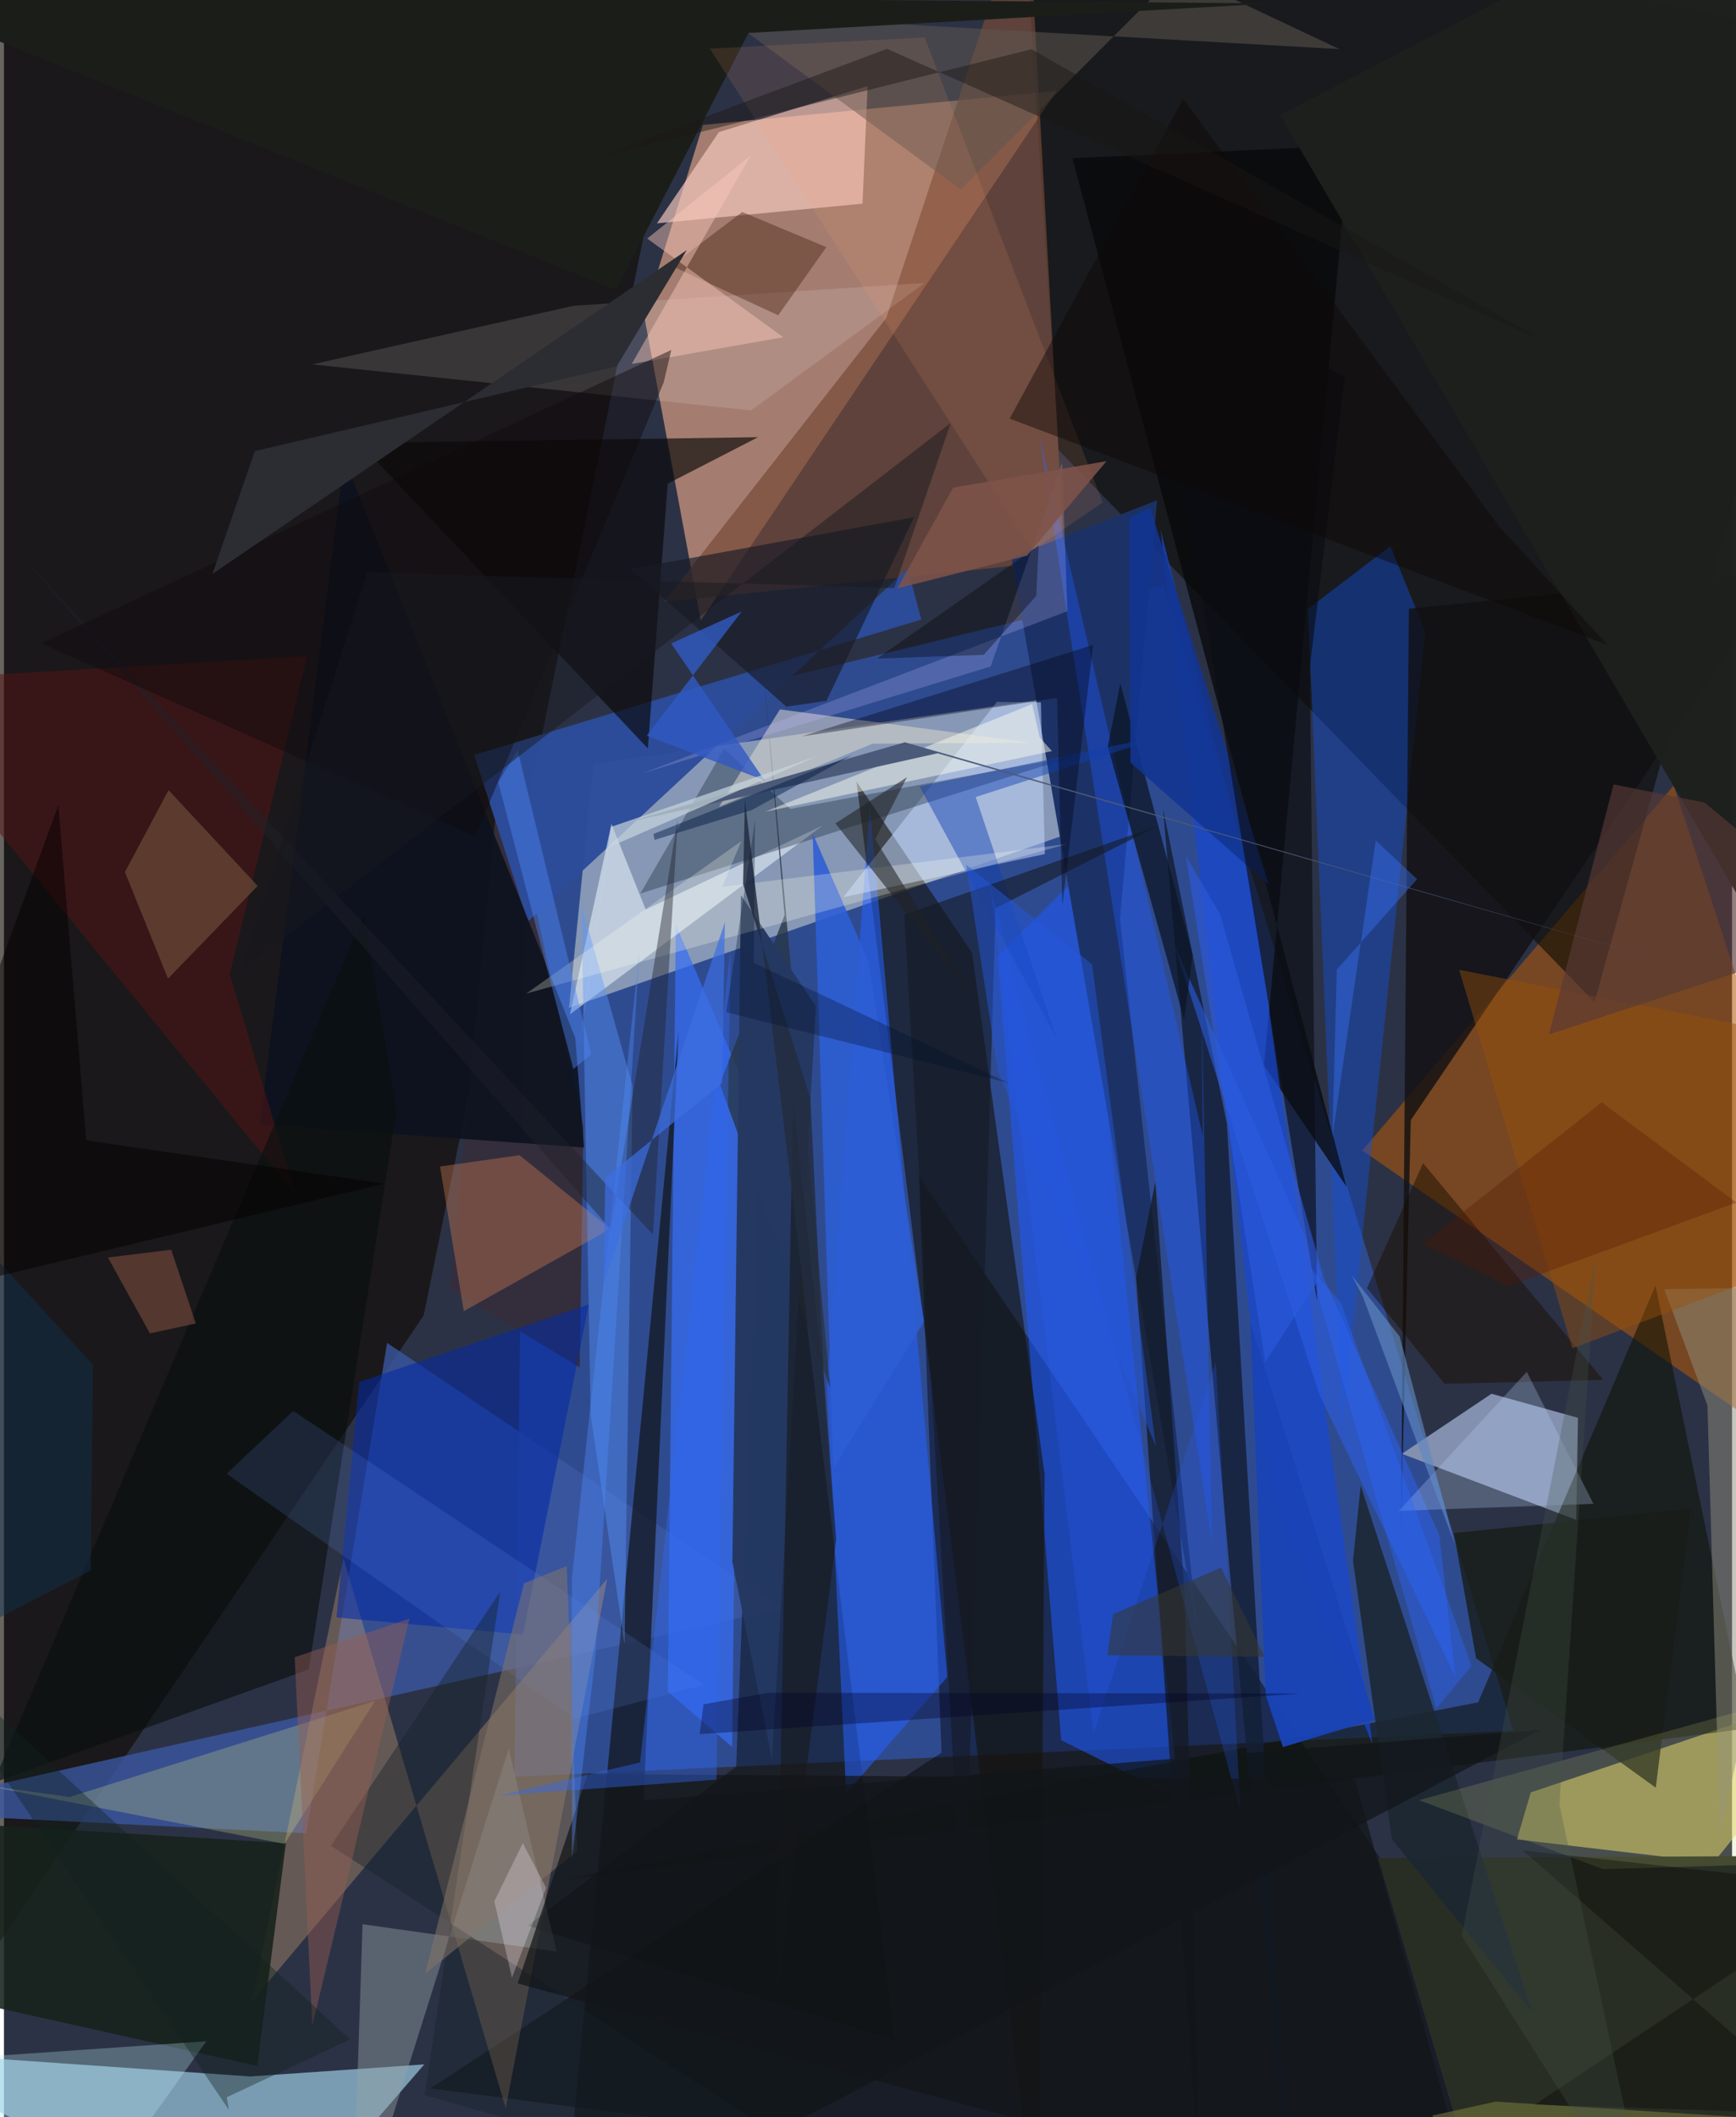 <svg xmlns="http://www.w3.org/2000/svg" width="228" height="278" viewBox="0 0 836 1024"><path fill="#2c3245" d="M0 0h836v1024H0z"/><path fill="#3259b8" fill-opacity=".651" d="M253.343 358.05l-6.387 501.292 483.271-22.23-169.254-553.857z"/><path fill="#bd8d79" fill-opacity=".831" d="M338.152 60.426L509.244 43.93 337.09 300.12l-27.433-147.605z"/><path fill="#9dacbf" fill-opacity=".788" d="M273.342 487.458l11.756-117.986 217.696-31.34 11.915 65.161z"/><path fill-opacity=".424" d="M442.68 568.915l10.894 278.747-247.191 162.429L792.365 1086z"/><path fill="#b25806" fill-opacity=".549" d="M657.123 556.448l150.676-176.567 70.936 216.429L898 723.179z"/><path fill="#110b02" fill-opacity=".631" d="M345.395-62L-62-52.707l19.321 1051.963L203.04 636.257z"/><path fill="#0a0a02" fill-opacity=".6" d="M769.466 484.663L898 21.535 492.18-62l18.039 279.728z"/><path fill="#a0d0e7" fill-opacity=".675" d="M119.133 1004.31l84.2-5.83-75.702 87.52L-62 991.702z"/><path fill="#205bf9" fill-opacity=".557" d="M568.514 870.018l-57.057-28.309-30.797-379.24 41.24-40.925z"/><path fill="#3b58a2" fill-opacity=".792" d="M-62 876.275l438.489-98.351-191.133-128.4-39.138 237.177z"/><path fill="#e9d96b" fill-opacity=".549" d="M731.953 889.655l95.085 11.183L898 813.312l-159.371 53.612z"/><path fill="#14130b" fill-opacity=".612" d="M468.31 460.805l35.154 252.438-2.86 372.757-88.185-708.005z"/><path fill="#8390af" d="M719.636 674.11l-43.375 29.05 84.37 31.917.828-49.328z"/><path fill="#c59c70" fill-opacity=".365" d="M291.828 763.593L120.022 967.895l44.227-214.196 78.49 265.984z"/><path fill="#144ed8" fill-opacity=".447" d="M630.849 294.496l39.878-30.386 16.88 41.473-40.102 385.126z"/><path fill="#764a37" fill-opacity=".686" d="M319.403 291.084l193.686-19.948-17.927-324.458-68.35 207.174z"/><path fill="#070904" fill-opacity=".451" d="M354.227 854.42l14.5-374.61 62.206 506.944-177.47-55.362z"/><path fill="#2561fe" fill-opacity=".557" d="M456.38 811.075l-48.966 56.413-9.275-196.918 20.748-281.191z"/><path fill="#352e3c" fill-opacity=".992" d="M215.883 623.438L240.75 363.66l39.55 181.247-1.77 116.464z"/><path fill="#f9ccc1" fill-opacity=".659" d="M345.876 63.89l-29.972 44.13 99.447-9.514 2.453-56.827z"/><path fill="#376ef4" fill-opacity=".722" d="M355.948 519.47l-3.658 325.48-31.123-26.76 3.859-370.968z"/><path fill="#2d4d9b" fill-opacity=".969" d="M443.794 299.653l-6.58-24.668-183.786 170.768-25.977-80.626z"/><path fill="#0e1104" fill-opacity=".561" d="M713.167 823.357l-440.52 85.418 570.613-72.75-44.284-214.323z"/><path fill="#1c3266" fill-opacity=".988" d="M577.963 793.215l-38.07-348.71 17.954-202.555-70.409 27.62z"/><path fill="#070809" fill-opacity=".741" d="M516.886 76.502l133.855-6.083-41.136 444.846 39.906 58.71z"/><path fill="#94a2a8" fill-opacity=".431" d="M173.475 930.683l93.862 13.23-23.137-98.209L168.384 1086z"/><path fill="#e2edf7" fill-opacity=".612" d="M273.82 490.599l20.08-92.14 16.543 41.441 85.726-40.696z"/><path fill="#121013" fill-opacity=".816" d="M675.824 741.416l3.842-447.022 181.044-18.205-180.118 265.573z"/><path fill="#1848ce" fill-opacity=".733" d="M612.14 718.63l-52.66-462.567 43.994 171.815 58.632 415.992z"/><path fill="#141f36" fill-opacity=".839" d="M591.634 543.716l-30.946-152.84 33.305 380.014 29.322 311.527z"/><path fill="#c4d8ff" fill-opacity=".518" d="M406.055 433.933l97.501-20.859-1.916-73.35-21.263-.244z"/><path fill="#0a0908" fill-opacity=".659" d="M311.5 361.987l9.599-128.054 43.727-22.487-192.952 2.783z"/><path fill="#042ba5" fill-opacity=".573" d="M251.112 790.562l31.854-159.704-111.113 37.554L160.879 782.3z"/><path fill="#17231c" fill-opacity=".882" d="M-62 957.985v-78.572l198.414 12.042-13.884 107.787z"/><path fill="#293648" fill-opacity=".8" d="M346.335 524.3l53.348 146.85-32.955-353.8 10.928 125.24z"/><path fill="#282e24" d="M872.948 897.626l-208.193 1.04L720.29 1086l156.288-22.423z"/><path fill="#0d121e" fill-opacity=".902" d="M164.662 221.871l111.71 280.118 4.26 53.034-156.91-11.184z"/><path fill="#551514" fill-opacity=".514" d="M109.239 471.114l31.808 106.609L-62 329.726l208.821-12.529z"/><path fill="#1b2731" fill-opacity=".867" d="M652.645 754.806l18.762 134.744 68.015 83.806-83.08-254.824z"/><path fill="#142335" fill-opacity=".349" d="M380.503 391.225l-32.157-28.938-40.51 69.902 210.53-66.64z"/><path fill="#ca7953" fill-opacity=".404" d="M210.96 564.212l38.48-5.49 43.864 35.661-70.855 39.795z"/><path fill="#1a1b25" fill-opacity=".651" d="M303.14 275.228l75.344 66.56 19.417-2.784 42.411-88.849z"/><path fill="#205bfe" fill-opacity=".392" d="M500.542 209.096l83.899 537.057-5.167-267.752.713 70.993z"/><path fill="#8f8d7c" fill-opacity=".498" d="M830.165 887.764L887.84 622.18l-84.624 1.396 20.887 56.209z"/><path fill="#d8e186" fill-opacity=".267" d="M179.538 822.672l-43.804 69.157-146.665-28.59 42.714 5.912z"/><path fill="#111417" fill-opacity=".702" d="M743.27 836.684L269.84 1086l56.533-587.516-16.96 372.34z"/><path fill="#5996fe" fill-opacity=".412" d="M279.381 437.544l24.724 87.731-3.878 269.85-16.39-110.64z"/><path fill="#fff7f5" fill-opacity=".137" d="M361.459 198.474l-212.37-22.226 126.59-28.386 169.703-10.996z"/><path fill="#2b5fe8" fill-opacity=".561" d="M636.41 674.578l-70.282-217.504 128.215 285.409 7.92 68.99z"/><path fill="#d7d4cd" fill-opacity=".561" d="M497.004 359.241l-121.603-16.128-29.466 47.09 74.29-30.5z"/><path fill="#0a1010" fill-opacity=".647" d="M174.029 442.472L-5.17 862.267l152.612-54.796 42.626-270.923z"/><path fill="#5e5650" fill-opacity=".537" d="M462.8 91.617L347.631 6.877l298.483 16.892-78.473-36.995z"/><path fill="#0c1525" fill-opacity=".733" d="M575.076 461.845l-4.147 31.365-36.918-132.137 6.037-30.657z"/><path fill="#70503c" fill-opacity=".647" d="M58.525 421.769l21.1-39.588 43.122 46.294-43.387 44.859z"/><path fill="#462514" fill-opacity=".427" d="M357.162 102.538l40.7 16.985-23.299 32.984-51.704-23.971z"/><path fill="#2e5ed5" fill-opacity=".886" d="M418.2 464.906l-26.976-61.867 10.09 306.97 43.772-70.758z"/><path fill="#1b1e18" d="M-62-4.077L613.854 1.65 360.22 15.93 296.1 140.224z"/><path fill="#1d201d" fill-opacity=".988" d="M843.26-62L617.396 55.608 842.411 439.39 898 472.1z"/><path fill="#113fb1" fill-opacity=".467" d="M565.1 354.873l-122.13 25.481 66.422 122.138L470.1 385.488z"/><path fill="#c6beff" fill-opacity=".231" d="M514.45 295.606l-2.58-71.924-34.522 98.646-168.73 51.815z"/><path fill="#1943b6" fill-opacity=".961" d="M602.925 639.471l60.202 192.15-44.405 13.401-8.322-25.07z"/><path fill="#131923" fill-opacity=".749" d="M556.99 571.727l14.176 199.758 7.658 290.263-31.142-443.803z"/><path fill="#1a0e00" fill-opacity=".482" d="M659.398 622.95l27.136-60.386 87.201 104.852-76.83 1.896z"/><path fill="#243862" fill-opacity=".984" d="M392.806 486.633l-21.26 364.15-19.159-95.39 4.128-322.396z"/><path fill="#3159c2" fill-opacity=".808" d="M367.952 377.455l-45.166-66.256 34.154-15.45-45.936 60.057z"/><path fill="#6999ff" fill-opacity=".145" d="M107.698 712.786l32.247-30.358 198.667 132.45-62.43 16.354z"/><path fill="#123591" fill-opacity=".875" d="M544.96 368.858l67.13 59.237-57.696-182.6-10.019 5.227z"/><path fill="#0a0d14" fill-opacity=".635" d="M631.733 322.82l16.915-140.399-94.665-50.983 81.23 497.762z"/><path fill="#b0e5ee" fill-opacity=".306" d="M-61.408 998.281L97.92 987.285l-50.204 70.292-18.651 7.096z"/><path fill="#16212a" fill-opacity=".424" d="M456.328 1086L158.155 892.725l81.936-122.893-36.57 243.446z"/><path fill="#fcfeee" fill-opacity=".482" d="M501.055 356.691l-3.642-16.163-129.06 52.057 138.636-29.305z"/><path fill="#151a24" fill-opacity=".604" d="M558.57 399.333l-123.009 43.035 28.904 500.773L479.78 439.2z"/><path fill="#181c18" fill-opacity=".788" d="M815.933 729.76l-16.822 134.88-86.937-62.587-10.75-60.603z"/><path fill="#181919" fill-opacity=".604" d="M402.612 744.42l-5.754-74.63-15.11-138.19-8.143 437.477z"/><path fill="#9a510b" fill-opacity=".439" d="M889.81 602.628L850.4 497.666l-146.397-28.583 54.773 183.02z"/><path fill="#ffffeb" fill-opacity=".251" d="M252.706 480.535l103.99-73.683-9.177 22.076 166.884-20.703z"/><path fill="#1f212c" fill-opacity=".427" d="M5.611 265.849l308.36 331.27 12.018-201.13-32.426 198.646z"/><path fill="#bed2fd" fill-opacity=".267" d="M736.693 663.515l32.269 63.841-59.44 2.124-34.747 1.3z"/><path fill="#583a36" fill-opacity=".651" d="M822.702 388.17l-44.017-8.768-31.311 120.962L898 450.741z"/><path fill="#ff9c71" fill-opacity=".122" d="M445.41 18.113l-103.895 5.42 155.983 242.681 34.004-23.2z"/><path fill="#867668" fill-opacity=".518" d="M272.256 757.444l5.052 137.829-73.6 59.427 47.871-188.908z"/><path fill="#212325" fill-opacity=".565" d="M402.229 398.253l34.63-22.342-15.402 30.025 47.397 76.495z"/><path fill="#232d40" fill-opacity=".835" d="M358.457 386.91l-.883 40.583L390.15 531.44l9.938 203.078z"/><path fill="#fccbbe" fill-opacity=".439" d="M377.005 163.1l-65.813-47.728 49.906-39.925-57.38 100.587z"/><path fill="#275df9" fill-opacity=".243" d="M477.358 429.773l49.78 408.528 59.134-179.387 12.033 218.178z"/><path fill="#131518" fill-opacity=".725" d="M716.34 1086l-62.769-225.328-371.173-2.661-33.896 101.323z"/><path fill="#110a0e" fill-opacity=".467" d="M228.028 404.564l91.133-219.596 3.692-15.71L18.211 311.163z"/><path fill="#3268f2" fill-opacity=".416" d="M351.562 458.33l-43.857 394.123-68.147 16.01 105.15-7.7z"/><path fill="#373833" fill-opacity=".573" d="M536.537 780.696l-2.737 19.92 76.081.718-21.058-43.115z"/><path fill="#4e88f9" fill-opacity=".431" d="M275.469 517.043l8.65-7.095-35.616-147.181-9.401 15.588z"/><path fill="#8d5644" fill-opacity=".506" d="M92.807 640.115L80.905 604.45l-30.611 3.747 20.323 36.73z"/><path fill="#c7cd70" fill-opacity=".184" d="M853.837 901.669l-5.28-76.427-163.997 45.443 89.02 33.375z"/><path fill="#945e51" fill-opacity=".455" d="M196.18 782.872l-32.105 134.663-14.902 62.195-8.53-178.2z"/><path fill="#0e0805" fill-opacity=".447" d="M723.386 254.716L570.415 47.819 486.54 202.467 775.628 311.84z"/><path fill="#000012" fill-opacity=".365" d="M509.433 337.582L385.819 356.2l141.107-44.265L512 438.309z"/><path fill="#4b5a78" d="M300.457 397.983l151.178-33.646 351.203 100.495L435.85 359.013z"/><path fill="#4e89f7" fill-opacity=".408" d="M307.327 461.058l-21.22 339.784-11.329 98.542-.061-135.856z"/><path fill="#797a3c" fill-opacity=".565" d="M690.938 1023.237l30.74-6.757L898 1027.65 738.381 1086z"/><path fill="#000201" fill-opacity=".329" d="M734.711 894.943l146.142 127.611-140.268-4.629L898 913.035z"/><path fill="#2b2d32" d="M121.356 218.176l-20.525 59.459 229.473-156.627-33.897 56.204z"/><path fill="#113552" fill-opacity=".447" d="M-62 813.174v-268.29L43.077 660.066l-1.105 99.514z"/><path fill="#2c5bdf" fill-opacity=".6" d="M571.82 414.008l16.547 28.24 49.631 173.804-27.86 42.71z"/><path fill="#2557dc" fill-opacity=".482" d="M526.384 466.413l30.865 233.016-76.48-181.609-15.262-99.573z"/><path fill="#000023" fill-opacity=".349" d="M338.41 824.34l-1.818 14.389 290.656-19.618-257.62-.384z"/><path fill="#020000" fill-opacity=".341" d="M500.554 263.8l-1.152 24.39-25.427 28.536-51.702 1.825z"/><path fill="#050001" fill-opacity=".482" d="M-62 631.474l88.314-242.112 13.49 162.201 144.315 20.894z"/><path fill="#3d6fe2" fill-opacity=".698" d="M290.929 569.583l-.84 51.072 58.676-174.619-1.351 77.858z"/><path fill="#1b1715" fill-opacity=".451" d="M497.125 23.802l-212.88 53.252 142.973-53.438 318.5 141.747z"/><path fill="#3974f9" fill-opacity=".412" d="M683.616 425.223l-19.998-18.766-20.99 143.792 2.147-81.275z"/><path fill="#5f89c1" fill-opacity=".643" d="M701.939 747.08l-44.58-120.06-5.432-10.286 23.268 29.692z"/><path fill="#49544c" fill-opacity=".286" d="M705.234 936.325l91.992 145.364-44.741-209.008 17.753-266.462z"/><path fill="#17191f" fill-opacity=".486" d="M114.565 469.675l61.204-192.907 254.921 7.687 27.329-79.867z"/><path fill="#2c67fc" fill-opacity=".384" d="M631.877 613.1l61.094 213.207 17.008-20.597-63.196-175.614z"/><path fill="#7e5349" fill-opacity=".871" d="M459.173 235.868l-26.977 48.722 62.753-15.863 38.43-45.68z"/><path fill="#f5e9f4" fill-opacity=".29" d="M262.289 913.072l-11.291-21.615-13.792 28.158 8.557 36.968z"/><path fill="#00102c" fill-opacity=".318" d="M485.746 523.72L349.41 489.567l13.929-92.746-.603 68.85z"/><path fill="#c7d6dc" fill-opacity=".698" d="M293.67 399.953l-15.6 107.705 14.484-97.818 101.374-44.322z"/><path fill="#001a45" fill-opacity=".463" d="M314.217 403.345l96.232-38.184-48.708 26.65-47.025 14.42z"/><path fill="#561900" fill-opacity=".329" d="M772.95 533.156l65.167 48.497-110.597 40.496-40.997-20.594z"/><path fill="#11211d" fill-opacity=".38" d="M107.816 1014.35l59.653-27.967L-48.708 787.03l157.506 233.456z"/></svg>